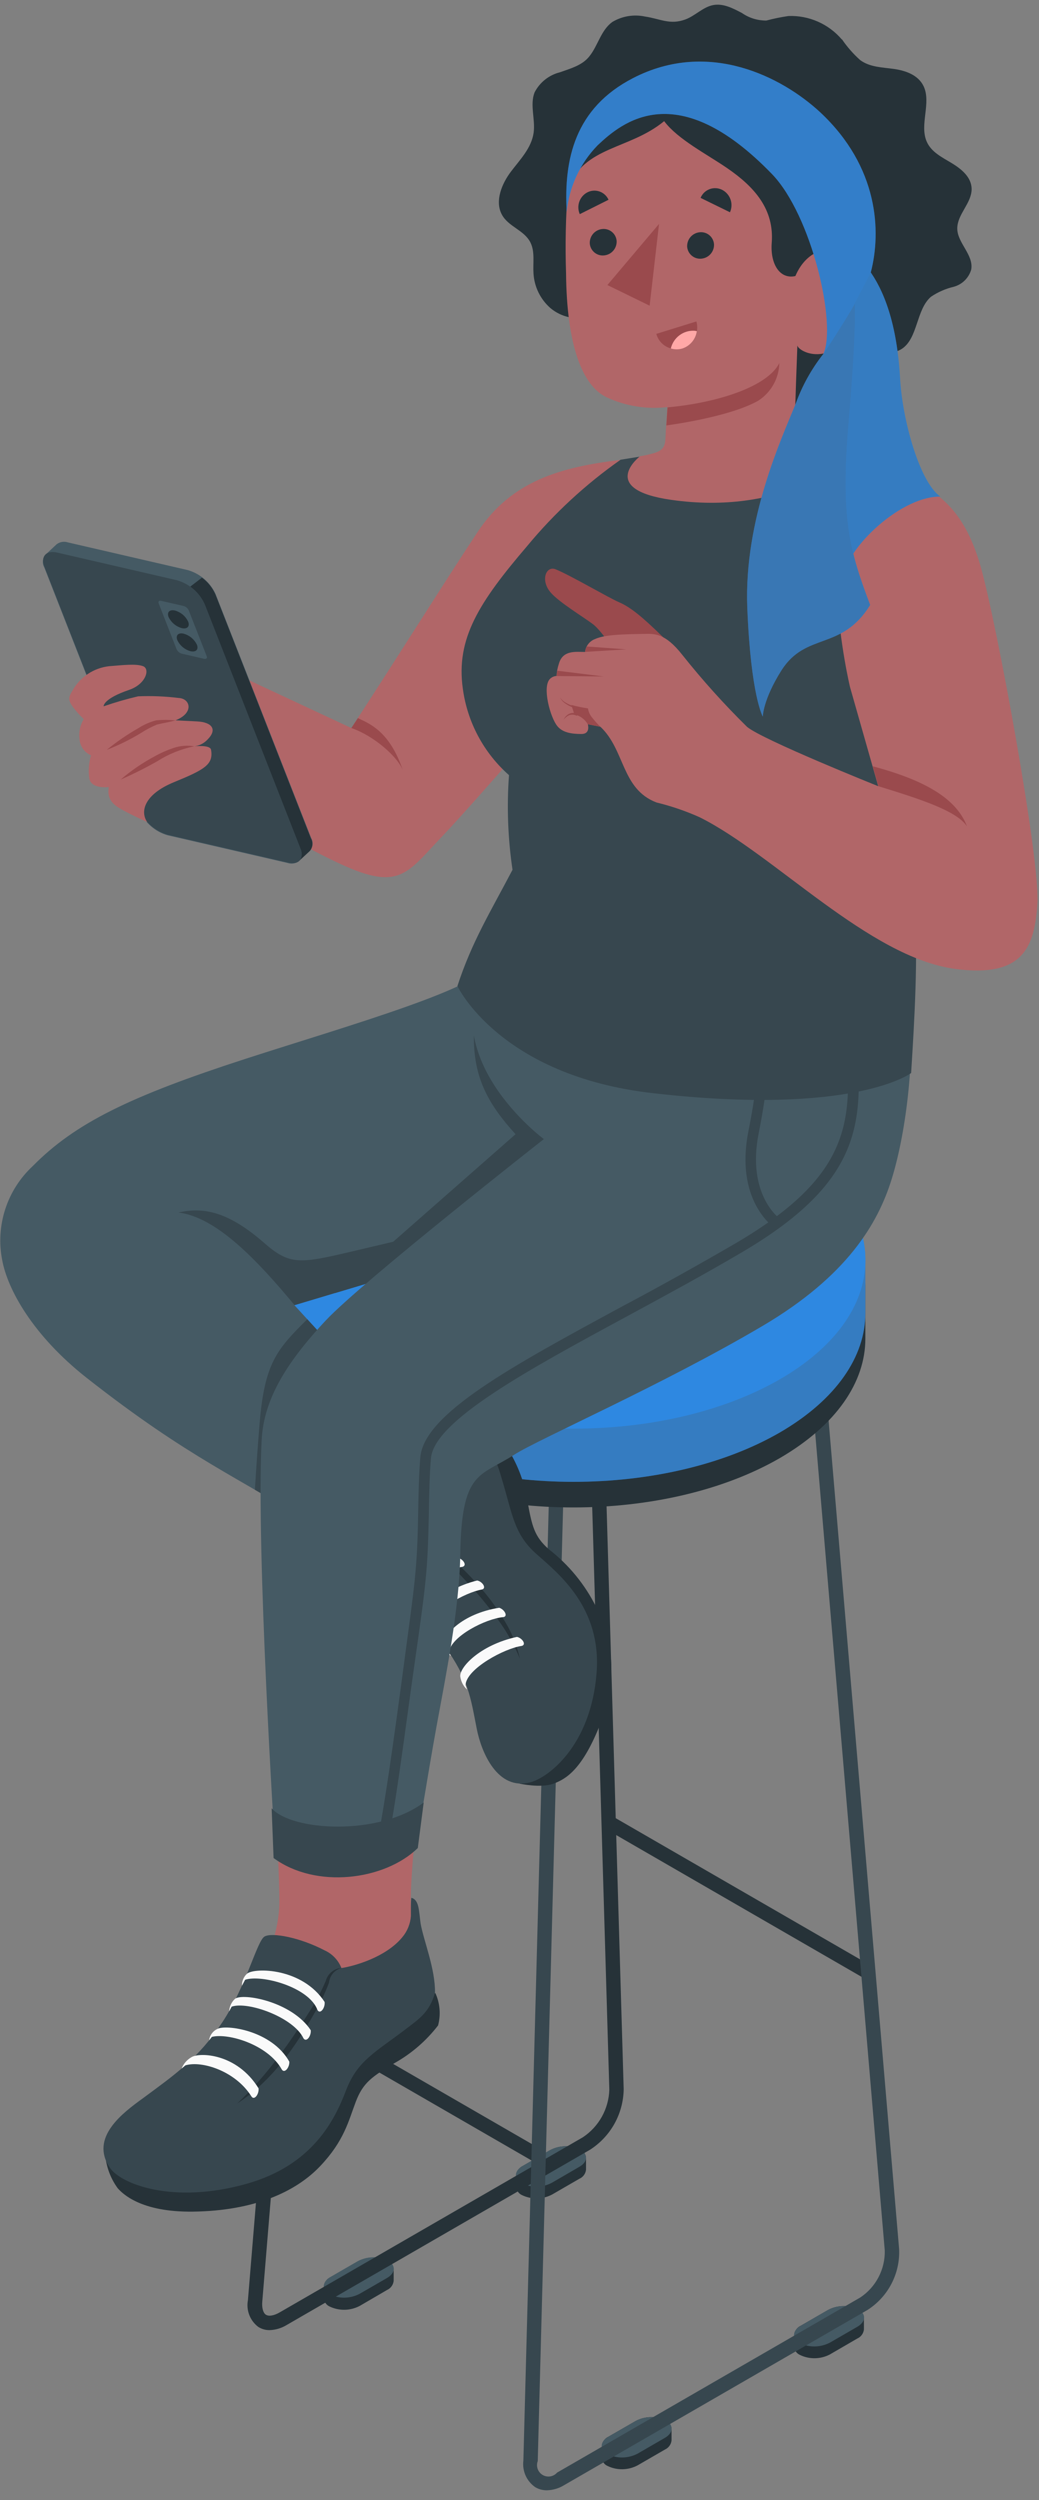 <svg width="89" height="214" viewBox="0 0 89 214" fill="none" xmlns="http://www.w3.org/2000/svg">
<rect x="0" y="0" width="89" height="214" fill="#808080" stroke="none"/>
<g id="Character">
<g id="Chair">
<path id="Vector" d="M68.598 199.071L70.931 197.723C71.329 197.513 71.77 197.399 72.219 197.392C72.668 197.384 73.113 197.483 73.517 197.68C73.652 197.74 73.769 197.836 73.855 197.957C73.94 198.079 73.992 198.221 74.003 198.369C74.003 198.547 74.003 199.225 74.003 199.403C73.983 199.57 73.919 199.729 73.819 199.864C73.719 199.999 73.585 200.105 73.43 200.173L71.097 201.527C70.7 201.737 70.259 201.85 69.81 201.858C69.361 201.865 68.916 201.767 68.512 201.57C68.377 201.509 68.26 201.413 68.174 201.292C68.089 201.171 68.037 201.029 68.026 200.88C68.026 200.702 68.026 200.025 68.026 199.84C68.048 199.674 68.112 199.516 68.212 199.381C68.312 199.246 68.445 199.14 68.598 199.071Z" fill="#263238"/>
<path id="Vector_2" d="M73.431 199.169L71.098 200.517C70.7 200.726 70.26 200.84 69.811 200.848C69.362 200.857 68.917 200.76 68.512 200.567C67.823 200.166 67.86 199.495 68.598 199.071L70.931 197.723C71.329 197.513 71.77 197.399 72.219 197.392C72.668 197.384 73.113 197.483 73.517 197.68C74.225 198.073 74.169 198.744 73.431 199.169Z" fill="#455A64"/>
<path id="Vector_3" d="M52.114 208.575L54.453 207.227C54.849 207.017 55.289 206.904 55.737 206.895C56.184 206.887 56.628 206.983 57.032 207.178C57.169 207.239 57.287 207.336 57.373 207.458C57.46 207.581 57.512 207.724 57.525 207.873C57.525 208.052 57.525 208.723 57.525 208.901C57.504 209.069 57.441 209.229 57.34 209.364C57.24 209.5 57.106 209.608 56.952 209.677L54.619 211.025C54.222 211.236 53.782 211.35 53.332 211.359C52.883 211.367 52.438 211.27 52.034 211.074C51.898 211.013 51.782 210.917 51.697 210.796C51.611 210.675 51.559 210.533 51.547 210.385C51.547 210.206 51.547 209.523 51.547 209.344C51.569 209.179 51.633 209.022 51.732 208.887C51.831 208.752 51.962 208.645 52.114 208.575Z" fill="#263238"/>
<path id="Vector_4" d="M56.952 208.674L54.619 210.022C54.222 210.232 53.781 210.345 53.331 210.352C52.882 210.36 52.438 210.261 52.034 210.065C51.344 209.671 51.381 209 52.114 208.575L54.453 207.227C54.849 207.017 55.289 206.904 55.737 206.895C56.184 206.887 56.628 206.983 57.032 207.178C57.728 207.578 57.691 208.249 56.952 208.674Z" fill="#455A64"/>
<path id="Vector_5" d="M44.795 185.393L47.128 184.045C47.524 183.834 47.965 183.72 48.414 183.711C48.864 183.702 49.309 183.8 49.713 183.996C49.849 184.058 49.965 184.155 50.051 184.277C50.136 184.4 50.188 184.543 50.199 184.691C50.199 184.87 50.199 185.541 50.199 185.719C50.181 185.888 50.119 186.048 50.018 186.185C49.918 186.321 49.782 186.428 49.627 186.495L47.294 187.843C46.897 188.054 46.456 188.168 46.007 188.177C45.558 188.185 45.113 188.088 44.708 187.892C44.573 187.831 44.457 187.735 44.371 187.614C44.286 187.493 44.234 187.351 44.222 187.203C44.222 187.024 44.222 186.341 44.222 186.162C44.242 185.995 44.306 185.837 44.406 185.702C44.507 185.567 44.641 185.46 44.795 185.393Z" fill="#263238"/>
<path id="Vector_6" d="M49.602 185.485L47.269 186.84C46.872 187.05 46.431 187.163 45.982 187.17C45.532 187.178 45.088 187.079 44.684 186.883C43.994 186.489 44.031 185.818 44.77 185.393L47.103 184.045C47.5 183.834 47.941 183.72 48.39 183.711C48.839 183.702 49.284 183.8 49.688 183.996C50.402 184.396 50.365 185.067 49.602 185.485Z" fill="#455A64"/>
<path id="Vector_7" d="M28.316 194.916L30.649 193.568C31.046 193.357 31.487 193.242 31.936 193.234C32.385 193.225 32.83 193.323 33.234 193.518C33.371 193.58 33.487 193.677 33.573 193.799C33.659 193.922 33.71 194.065 33.721 194.214C33.721 194.386 33.721 195.063 33.721 195.242C33.701 195.41 33.638 195.57 33.537 195.706C33.437 195.842 33.303 195.949 33.148 196.018L30.815 197.378C30.418 197.587 29.977 197.7 29.529 197.709C29.08 197.717 28.635 197.621 28.23 197.427C28.095 197.366 27.978 197.27 27.893 197.149C27.807 197.028 27.756 196.886 27.744 196.738C27.744 196.559 27.744 195.876 27.744 195.697C27.762 195.528 27.824 195.367 27.925 195.23C28.025 195.092 28.16 194.984 28.316 194.916Z" fill="#263238"/>
<path id="Vector_8" d="M33.148 194.99L30.815 196.338C30.419 196.549 29.978 196.663 29.529 196.672C29.079 196.68 28.634 196.583 28.23 196.387C27.541 195.987 27.578 195.322 28.316 194.897L30.649 193.549C31.046 193.338 31.487 193.224 31.936 193.215C32.385 193.207 32.83 193.304 33.234 193.5C33.924 193.9 33.887 194.565 33.148 194.99Z" fill="#455A64"/>
<path id="Vector_9" d="M23.096 199.452C22.752 199.456 22.414 199.36 22.123 199.175C21.777 198.914 21.51 198.562 21.354 198.157C21.197 197.752 21.157 197.312 21.237 196.886L28.488 109.008L29.72 109.106L22.468 196.99C22.419 197.55 22.536 197.981 22.782 198.135C23.028 198.289 23.472 198.215 23.958 197.932L49.928 182.943C50.603 182.495 51.161 181.891 51.555 181.184C51.949 180.476 52.168 179.684 52.194 178.874L49.781 96.783L51.012 96.746L53.425 178.843C53.407 179.875 53.135 180.886 52.633 181.787C52.13 182.688 51.413 183.451 50.544 184.008L24.573 199.003C24.128 199.278 23.619 199.432 23.096 199.452Z" fill="#263238"/>
<path id="Vector_10" d="M24.236 171.213L23.62 172.279L45.829 185.101L46.444 184.035L24.236 171.213Z" fill="#263238"/>
<path id="Vector_11" d="M52.445 155.459L51.829 156.525L74.07 169.366L74.685 168.3L52.445 155.459Z" fill="#263238"/>
<path id="Vector_12" d="M46.845 213.161C46.496 213.165 46.153 213.074 45.853 212.896C45.491 212.648 45.204 212.304 45.024 211.904C44.844 211.503 44.777 211.061 44.832 210.625L47.245 119.866L48.476 119.903L46.063 210.662C45.982 210.877 45.98 211.113 46.056 211.33C46.132 211.546 46.282 211.729 46.479 211.847C46.676 211.964 46.908 212.008 47.135 211.972C47.362 211.935 47.568 211.82 47.719 211.647L73.689 196.658C74.351 196.219 74.89 195.619 75.257 194.915C75.625 194.211 75.807 193.426 75.788 192.632L68.549 107.641L69.78 107.537L77.019 192.527C77.063 193.555 76.836 194.575 76.36 195.487C75.885 196.399 75.178 197.17 74.311 197.723L48.34 212.712C47.891 212.992 47.374 213.147 46.845 213.161Z" fill="#37474F"/>
<g id="Chair_2">
<path id="Vector_13" d="M31.449 99.848C41.212 94.21 57.044 94.21 66.807 99.848C71.688 102.668 74.126 106.361 74.126 110.054V114.591C74.126 118.284 71.664 121.978 66.807 124.803C57.044 130.442 41.212 130.442 31.449 124.803C26.562 121.984 24.13 118.291 24.13 114.591V110.054C24.13 106.361 26.568 102.668 31.449 99.848Z" fill="#263238"/>
<path id="Vector_14" d="M31.449 97.657C41.212 92.019 57.044 92.019 66.807 97.657C71.688 100.476 74.126 104.17 74.126 107.863V112.4C74.126 116.093 71.664 119.786 66.807 122.612C57.044 128.25 41.212 128.25 31.449 122.612C26.562 119.793 24.13 116.099 24.13 112.4V107.863C24.13 104.157 26.568 100.464 31.449 97.657Z" fill="#2A8EF1"/>
<path id="Vector_15" opacity="0.3" d="M31.449 97.657C41.212 92.019 57.044 92.019 66.807 97.657C71.688 100.476 74.126 104.17 74.126 107.863V112.4C74.126 116.093 71.664 119.786 66.807 122.612C57.044 128.25 41.212 128.25 31.449 122.612C26.562 119.793 24.13 116.099 24.13 112.4V107.863C24.13 104.157 26.568 100.464 31.449 97.657Z" fill="#525252"/>
<path id="Vector_16" d="M49.128 122.286C62.938 122.286 74.132 115.823 74.132 107.851C74.132 99.879 62.938 93.416 49.128 93.416C35.319 93.416 24.124 99.879 24.124 107.851C24.124 115.823 35.319 122.286 49.128 122.286Z" fill="#2A8EF1"/>
<path id="Vector_17" opacity="0.1" d="M49.128 122.286C62.938 122.286 74.132 115.823 74.132 107.851C74.132 99.879 62.938 93.416 49.128 93.416C35.319 93.416 24.124 99.879 24.124 107.851C24.124 115.823 35.319 122.286 49.128 122.286Z" fill="#525252"/>
</g>
</g>
<g id="Character_2">
<path id="Vector_18" d="M35.075 123.234C36.836 124.28 38.688 122.704 40.547 123.849C41.853 124.619 42.802 125.874 43.188 127.339C43.324 128.1 43.577 128.836 43.939 129.518C44.481 130.276 45.035 131.045 45.57 131.821C46.44 133.036 47.392 134.19 48.42 135.274C50.883 137.976 51.418 142.014 50.926 145.548C50.667 147.394 49.824 147.924 48.901 149.536C48.285 150.638 47.103 151.943 45.737 151.833C44.37 151.722 43.342 150.558 42.659 149.456C41.828 148.115 42.043 147.487 41.538 146.003C41.034 144.52 40.357 142.402 39.162 141.448C38.183 140.604 37.25 139.708 36.368 138.764C34.687 137.096 33.038 135.397 31.394 133.686L30.895 133.169C29.276 131.599 21.939 127.302 21.939 127.302L28.002 115.459L35.075 123.234Z" fill="#B16668"/>
<path id="Vector_19" d="M41.114 123.467C41.989 123.393 42.862 123.633 43.576 124.145C44.395 125.479 44.941 126.962 45.182 128.509C45.576 130.651 45.767 131.507 46.998 132.602C48.719 133.931 50.115 135.634 51.08 137.582C51.856 139.097 52.293 140.763 52.361 142.463C52.429 144.164 52.126 145.859 51.473 147.431C49.91 151.457 48.494 152.276 47.411 152.676C46.327 153.076 44.518 152.676 44.518 152.676L41.114 123.467Z" fill="#263238"/>
<path id="Vector_20" d="M34.398 122.489L35.075 123.234C35.478 123.606 35.855 124.008 36.201 124.434C37.574 126.281 37.008 130.06 36.817 131.07C36.502 130.994 36.173 130.986 35.855 131.048C35.536 131.11 35.235 131.239 34.97 131.427C33.696 132.184 31.597 133.698 31.708 134.4C31.819 135.102 36.054 138.05 38.091 140.9C40.129 143.75 40.301 145.24 40.843 148.004C41.231 149.974 42.609 153.316 45.435 152.559C46.912 152.177 50.618 149.481 51.104 143.184C51.535 137.576 47.842 134.701 45.94 133.009C44.038 131.316 43.914 129.685 43.028 126.73C42.64 125.437 42.412 124.422 41.132 123.467C39.365 122.772 37.513 123.104 36.208 122.852C35.1 122.624 34.767 121.941 34.398 122.489Z" fill="#37474F"/>
<path id="Vector_21" d="M36.817 131.07C36.712 131.354 36.712 131.666 36.817 131.95C36.957 132.211 37.138 132.448 37.352 132.652C37.759 133.052 38.147 133.452 38.541 133.883C39.328 134.689 40.098 135.514 40.837 136.345C41.576 137.194 42.271 138.082 42.917 139.004C43.563 139.936 44.106 140.935 44.536 141.983C44.287 140.855 43.852 139.775 43.25 138.789C42.665 137.796 41.992 136.858 41.237 135.988C40.488 135.121 39.688 134.298 38.842 133.526C38.424 133.144 37.98 132.775 37.543 132.418C37.315 132.256 37.108 132.066 36.928 131.851C36.815 131.607 36.777 131.335 36.817 131.07Z" fill="#263238"/>
<path id="Vector_22" d="M44.678 140.888C43.225 141.091 39.944 142.839 39.876 144.243L40.012 144.624C39.702 144.341 39.498 143.961 39.433 143.547C39.279 142.79 41.058 140.814 44.284 140.112C44.745 140.217 45.121 140.789 44.678 140.888Z" fill="#FAFAFA"/>
<path id="Vector_23" d="M43.12 138.419C41.655 138.536 38.602 140.057 38.448 141.454L38.627 141.731C38.448 141.648 38.296 141.517 38.188 141.353C38.079 141.189 38.018 140.998 38.011 140.802C37.9 140.038 39.507 138.136 42.763 137.619C43.2 137.755 43.545 138.345 43.12 138.419Z" fill="#FAFAFA"/>
<path id="Vector_24" d="M41.286 136.056C39.852 136.296 36.823 137.952 36.799 139.374L37.069 139.663C36.897 139.594 36.74 139.491 36.609 139.36C36.478 139.229 36.375 139.072 36.306 138.9C36.06 138.142 37.703 136.074 40.874 135.286C41.323 135.372 41.705 135.945 41.286 136.056Z" fill="#FAFAFA"/>
<path id="Vector_25" d="M39.63 134.11C38.19 134.351 34.946 136.086 34.921 137.502L35.204 137.792C34.842 137.634 34.556 137.343 34.404 136.979C34.158 136.216 36.035 134.129 39.205 133.335C39.648 133.433 40.042 133.975 39.63 134.11Z" fill="#FAFAFA"/>
<path id="Vector_26" d="M41.858 82.416C41.797 84.398 29.683 87.833 21.065 90.621C11.16 93.828 6.445 96.124 2.807 99.811C1.719 100.82 0.907 102.091 0.449 103.503C-0.009 104.914 -0.098 106.42 0.191 107.875C0.647 110.338 2.77 114.277 7.43 117.946C16.27 124.889 20.554 126.502 26.777 130.503C26.777 130.503 33.13 126.281 34.108 121.405L25.214 111.716L50.63 104.108L41.858 82.416Z" fill="#455A64"/>
<path id="Vector_27" d="M22.234 121.885C22.08 123.732 21.945 125.702 21.834 127.518C23.422 128.441 25.023 129.364 26.759 130.503C26.759 130.503 33.111 126.281 34.09 121.405L26.322 112.923C23.706 115.508 22.659 116.684 22.234 121.885Z" fill="#37474F"/>
<path id="Vector_28" d="M50.63 104.108L49.83 102.458C49.83 102.458 35.112 105.961 30.003 107.155C25.694 108.165 24.807 108.306 22.616 106.379C19.538 103.696 17.415 103.302 15.285 103.788C18.529 104.182 21.988 107.814 25.232 111.716L50.63 104.108Z" fill="#37474F"/>
<path id="Vector_29" d="M44.161 97.085L28.673 110.688L50.655 104.108L44.124 86.651L40.59 88.633C40.547 92.308 41.883 94.579 44.161 97.085Z" fill="#37474F"/>
<path id="Vector_30" d="M35.272 163.682C35.746 165.436 37.119 167.862 36.706 170.158C36.43 171.74 35.546 173.152 34.244 174.091C33.554 174.512 32.931 175.035 32.397 175.642C31.849 176.467 31.302 177.311 30.729 178.135C29.818 179.453 29.061 180.13 28.341 181.564C26.58 185.03 22.801 187.043 19.181 187.824C17.38 188.257 15.509 188.316 13.684 187.997C12.373 187.757 10.674 187.043 10.286 185.621C9.899 184.199 10.674 182.728 11.518 181.644C12.539 180.315 14.078 179.502 15.358 178.48C16.753 177.309 17.968 175.941 18.966 174.418C20.018 172.762 23.89 167.591 23.927 162.9C23.97 159.927 23.207 147.573 23.207 147.573L36.522 148.496C36.522 148.496 34.792 161.928 35.272 163.682Z" fill="#B16668"/>
<path id="Vector_31" d="M37.291 170.595C37.689 171.465 37.771 172.447 37.525 173.371C36.521 174.675 35.265 175.764 33.832 176.572C31.874 177.748 31.105 178.252 30.477 179.902C29.849 181.552 29.486 183.257 27.399 185.442C25.312 187.627 21.754 189.24 16.541 189.308C12.028 189.369 10.477 187.744 10.083 187.307C9.525 186.542 9.168 185.649 9.043 184.71L37.291 170.595Z" fill="#263238"/>
<path id="Vector_32" d="M35.235 162.445C35.18 162.919 35.204 163.424 35.198 163.99C35.154 164.67 34.89 165.318 34.447 165.837C33.031 167.548 30.311 168.299 29.246 168.459C28.98 167.781 28.458 167.235 27.793 166.938C25.694 165.843 23.318 165.393 22.665 165.757C22.013 166.12 21.096 170.01 19.04 173.106C16.984 176.203 14.995 177.569 12.238 179.607C10.539 180.838 7.652 182.961 9.412 185.553C10.317 186.92 14.774 188.717 21.145 186.92C26.796 185.319 28.673 181.46 29.646 178.917C30.618 176.375 32.176 175.655 34.749 173.691C35.869 172.835 36.792 172.251 37.26 170.583C37.303 168.545 36.275 166.077 36.029 164.642C35.875 163.522 35.906 162.617 35.235 162.445Z" fill="#37474F"/>
<path id="Vector_33" d="M29.245 168.447C28.931 168.472 28.632 168.595 28.391 168.798C28.149 169.001 27.977 169.274 27.897 169.579C27.586 170.305 27.228 171.01 26.826 171.691C24.912 174.719 22.948 177.581 20.314 180.056C23.392 178.037 25.331 175.168 27.085 172.054C27.51 171.304 27.877 170.522 28.181 169.715C28.211 169.421 28.329 169.143 28.519 168.917C28.709 168.691 28.962 168.527 29.245 168.447Z" fill="#263238"/>
<path id="Vector_34" d="M21.532 179.44C20.166 177.268 17.285 176.363 15.882 176.787L15.555 177.064C15.718 176.65 16.018 176.305 16.405 176.086C17.088 175.661 20.295 175.747 22.148 178.757C22.203 179.244 21.779 179.834 21.532 179.44Z" fill="#FAFAFA"/>
<path id="Vector_35" d="M24.13 177.126C22.954 175.027 19.575 173.999 18.147 174.35L17.913 174.645C17.938 174.434 18.016 174.233 18.141 174.062C18.267 173.89 18.434 173.754 18.627 173.666C19.335 173.279 23.262 173.765 24.783 176.473C24.814 176.966 24.364 177.532 24.13 177.126Z" fill="#FAFAFA"/>
<path id="Vector_36" d="M25.995 174.473C25.146 172.675 21.225 171.278 19.84 171.764L19.631 172.165C19.65 171.756 19.829 171.371 20.129 171.093C20.788 170.57 24.986 171.315 26.617 173.777C26.673 174.257 26.254 174.855 25.995 174.473Z" fill="#FAFAFA"/>
<path id="Vector_37" d="M27.202 172.066C26.482 170.078 22.395 168.988 20.997 169.462L20.726 169.973C20.72 169.778 20.756 169.584 20.833 169.404C20.91 169.224 21.024 169.063 21.169 168.933C21.828 168.41 25.885 168.428 27.805 171.358C27.873 171.844 27.442 172.448 27.202 172.066Z" fill="#FAFAFA"/>
<path id="Vector_38" d="M41.858 82.416L77.801 84.995C78.484 89.846 77.672 96.789 76.379 100.932C75.203 104.724 72.575 109.223 65.299 113.508C56.681 118.586 46.081 123.203 44.044 124.52C41.101 126.416 39.532 125.85 39.427 133.064C39.353 137.681 38.196 143.405 37.389 147.794C36.632 151.98 35.771 157.379 35.771 157.379C34.312 159.545 26.1 160.85 23.546 157.994C23.546 157.994 21.927 132.658 22.413 123.27C22.585 119.971 24.297 116.869 27.922 113.009C31.037 109.697 46.586 97.503 46.586 97.503C46.586 97.503 36.928 90.375 41.858 82.416Z" fill="#455A64"/>
<path id="Vector_39" d="M72.255 87.297C73.074 95.355 73.572 100.224 63.022 106.416C59.839 108.263 56.533 110.11 53.326 111.809C43.828 116.949 36.331 121.011 36.005 124.735C35.881 126.151 35.851 127.813 35.814 129.777C35.734 134.369 35.512 135.649 34.62 142.304C33.844 148.102 32.834 155.655 31.954 159.385C32.293 159.336 32.613 159.268 32.92 159.195C33.801 155.458 34.718 147.936 35.5 142.494C36.522 135.36 36.626 134.424 36.731 129.789C36.762 127.863 36.792 126.2 36.916 124.822C37.199 121.608 45.244 117.25 53.77 112.64C56.977 110.904 60.295 109.106 63.489 107.229C74.569 100.735 73.991 95.361 73.166 87.229C73.086 86.46 73.006 85.653 72.932 84.829L72.021 84.699C72.083 85.58 72.169 86.46 72.255 87.297Z" fill="#37474F"/>
<path id="Vector_40" d="M66.388 105.13C66.247 105.038 62.929 102.766 64.111 96.814C65.404 90.313 65.084 87.316 64.456 82.963L65.342 82.828C65.988 87.297 66.284 90.48 64.991 96.986C63.926 102.341 66.838 104.373 66.881 104.373L66.388 105.13Z" fill="#37474F"/>
<path id="Vector_41" d="M23.269 154.781C24.974 156.732 32.422 157.182 36.294 154.289L35.789 158.185C32.97 160.937 27.073 161.718 23.435 159.041L23.269 154.781Z" fill="#37474F"/>
<g id="Top">
<g id="Arm">
<path id="Vector_42" d="M53.166 39.363C48.014 39.979 43.816 41.161 40.923 45.519C37.962 49.988 34.558 55.472 30.095 62.318L18.399 56.858L13.715 65.032C13.715 65.032 26.285 73.115 30.951 74.684C34.428 75.86 35.26 74.333 37.82 71.65C40.676 68.664 49.085 58.913 49.085 58.913L53.166 39.363Z" fill="#B16668"/>
<path id="Vector_43" d="M30.095 62.318C32.071 62.989 34.17 64.872 34.533 66.011C33.394 62.558 31.603 61.924 30.655 61.468L30.095 62.318Z" fill="#9A4A4D"/>
</g>
<g id="Tablet">
<path id="Vector_44" d="M3.952 47.427L4.863 46.578C5 46.478 5.158 46.413 5.325 46.387C5.492 46.361 5.663 46.376 5.823 46.43L16.091 48.8C16.611 48.951 17.093 49.212 17.503 49.566C17.913 49.919 18.242 50.357 18.467 50.85L26.654 71.73C26.75 71.9 26.792 72.094 26.776 72.288C26.759 72.483 26.684 72.668 26.562 72.819L25.595 73.712C25.458 73.815 25.298 73.883 25.128 73.91C24.959 73.937 24.785 73.922 24.623 73.866L14.355 71.496C13.834 71.347 13.352 71.086 12.941 70.732C12.531 70.378 12.203 69.939 11.979 69.446C10.372 65.346 5.399 52.672 3.792 48.566C3.689 48.385 3.649 48.175 3.678 47.969C3.707 47.763 3.803 47.573 3.952 47.427Z" fill="#455A64"/>
<path id="Vector_45" d="M16.294 50.216C16.832 50.599 17.257 51.12 17.525 51.724L25.712 72.597C25.8 72.764 25.841 72.951 25.83 73.138C25.82 73.326 25.757 73.507 25.651 73.662L26.531 72.844C26.657 72.695 26.733 72.511 26.751 72.317C26.769 72.124 26.726 71.929 26.63 71.76L18.449 50.874C18.197 50.305 17.8 49.813 17.297 49.446L16.294 50.216Z" fill="#263238"/>
<path id="Vector_46" d="M25.725 72.597L17.538 51.718C17.312 51.225 16.983 50.787 16.573 50.434C16.163 50.08 15.682 49.819 15.162 49.668L4.894 47.298C3.94 47.082 3.454 47.643 3.811 48.529C5.417 52.635 10.391 65.309 11.998 69.409C12.221 69.902 12.55 70.341 12.96 70.695C13.37 71.049 13.853 71.31 14.374 71.459L24.641 73.829C25.595 74.075 26.082 73.515 25.725 72.597Z" fill="#37474F"/>
<path id="Vector_47" d="M17.704 56.162L16.171 52.253C16.13 52.161 16.069 52.078 15.992 52.013C15.916 51.947 15.825 51.898 15.728 51.871L13.795 51.428C13.617 51.385 13.53 51.49 13.598 51.662C13.893 52.432 14.829 54.802 15.125 55.571C15.167 55.664 15.229 55.746 15.307 55.812C15.384 55.878 15.476 55.926 15.574 55.953L17.501 56.396C17.679 56.414 17.771 56.334 17.704 56.162Z" fill="#455A64"/>
<path id="Vector_48" d="M16.116 53.207C16.007 52.977 15.85 52.772 15.654 52.608C15.458 52.445 15.229 52.325 14.983 52.259C14.521 52.155 14.281 52.407 14.441 52.819C14.552 53.049 14.71 53.253 14.905 53.416C15.1 53.58 15.329 53.7 15.574 53.767C16.036 53.872 16.282 53.62 16.116 53.207Z" fill="#263238"/>
<path id="Vector_49" d="M16.867 55.183C16.756 54.955 16.598 54.752 16.402 54.59C16.207 54.427 15.979 54.308 15.734 54.241C15.272 54.131 15.026 54.383 15.192 54.802C15.302 55.031 15.46 55.234 15.656 55.396C15.851 55.559 16.079 55.677 16.325 55.743C16.787 55.842 17.027 55.596 16.867 55.183Z" fill="#263238"/>
<path id="Vector_50" d="M6.796 61.173C5.731 59.985 5.799 59.8 6.223 59.086C6.545 58.52 6.995 58.037 7.539 57.679C8.083 57.32 8.703 57.096 9.351 57.024C10.495 56.938 11.64 56.79 12.256 57.024C12.872 57.258 12.514 58.55 11.068 59.049C8.79 59.825 8.877 60.459 8.877 60.459C9.846 60.122 10.832 59.837 11.831 59.603C12.992 59.555 14.156 59.602 15.309 59.745C16.313 59.794 16.645 61.037 15.026 61.659L16.873 61.751C18.159 61.813 18.658 62.441 17.753 63.327C17.462 63.631 17.075 63.827 16.657 63.881C16.657 63.881 18.005 63.733 18.079 64.177C18.301 65.451 17.507 65.882 14.872 66.965C12.367 67.999 11.985 69.458 12.607 70.363C12.607 70.363 11.493 69.871 10.495 69.329C9.763 68.929 9.129 68.467 9.32 67.371C9.32 67.371 7.842 67.562 7.652 66.657C7.556 65.986 7.604 65.302 7.793 64.651C7.511 64.53 7.269 64.332 7.094 64.079C6.92 63.826 6.821 63.529 6.808 63.222C6.741 62.642 6.869 62.055 7.171 61.554L6.796 61.173Z" fill="#B16668"/>
<path id="Vector_51" d="M15.026 61.659C14.476 61.604 13.921 61.604 13.37 61.659C12.828 61.805 12.311 62.033 11.838 62.336C10.891 62.875 9.991 63.493 9.147 64.183C10.156 63.793 11.128 63.316 12.053 62.755C12.491 62.469 12.955 62.224 13.438 62.022C13.937 61.893 14.515 61.819 15.026 61.659Z" fill="#9A4A4D"/>
<path id="Vector_52" d="M16.645 63.881C16.049 63.781 15.438 63.829 14.866 64.023C14.303 64.211 13.759 64.452 13.241 64.743C12.203 65.297 11.228 65.964 10.335 66.731C11.406 66.261 12.451 65.737 13.469 65.162C14.439 64.542 15.516 64.108 16.645 63.881Z" fill="#9A4A4D"/>
</g>
<g id="Chest">
<path id="Vector_53" d="M64.468 37.523L74.662 40.237C76.397 40.853 83.058 47.415 80.762 57.307C80.146 59.978 79.241 64.238 78.047 70.178C77.579 72.53 78.115 74.758 78.324 77.405C78.675 81.714 78.324 87.451 78.047 91.846C78.047 91.846 73.221 95.539 55.961 93.576C42.788 92.092 39.181 84.404 39.181 84.404C40.412 80.624 42.006 78.064 43.902 74.45C43.504 71.769 43.403 69.053 43.6 66.349C41.438 64.442 40.035 61.82 39.648 58.963C39.033 54.654 41.052 51.539 45.158 46.738C47.483 43.929 50.174 41.444 53.16 39.351L64.468 37.523Z" fill="#37474F"/>
</g>
<path id="Vector_54" d="M72.113 3.353C72.562 4.012 73.089 4.613 73.683 5.144C74.52 5.76 75.579 5.76 76.57 5.901C77.561 6.043 78.644 6.406 79.112 7.373C79.796 8.801 78.743 10.672 79.383 12.125C79.783 13.036 80.719 13.473 81.538 13.971C82.356 14.47 83.218 15.166 83.23 16.175C83.23 17.406 81.999 18.329 81.999 19.561C81.999 20.792 83.421 21.82 83.194 23.076C83.091 23.428 82.9 23.749 82.638 24.007C82.376 24.264 82.052 24.45 81.698 24.547C81.001 24.711 80.339 25.001 79.746 25.402C78.466 26.504 78.638 28.973 77.235 29.871C76.49 30.345 75.53 30.198 74.742 30.585C73.326 31.269 72.895 33.429 71.418 34.039C70.064 34.605 68.592 33.534 67.14 33.614C65.687 33.694 64.437 34.845 63.071 34.488C61.704 34.131 60.916 32.389 59.617 31.7C57.568 30.61 54.816 32.432 52.951 30.998C51.72 30.062 51.418 27.988 49.941 27.446C49.547 27.324 49.146 27.225 48.74 27.151C48.153 27.025 47.605 26.756 47.146 26.369C46.722 25.997 46.377 25.545 46.128 25.039C45.88 24.533 45.734 23.983 45.7 23.42C45.638 22.528 45.835 21.574 45.447 20.779C44.924 19.696 43.539 19.413 42.985 18.36C42.369 17.209 42.985 15.726 43.761 14.698C44.536 13.67 45.527 12.679 45.712 11.355C45.866 10.204 45.373 8.973 45.792 7.908C46.011 7.482 46.319 7.107 46.695 6.81C47.071 6.513 47.506 6.3 47.971 6.185C48.851 5.871 49.818 5.612 50.433 4.886C50.458 4.859 50.48 4.83 50.501 4.8C51.221 3.901 51.474 2.596 52.44 1.888C53.28 1.38 54.281 1.211 55.241 1.414C56.57 1.611 57.383 2.153 58.706 1.666C59.544 1.359 60.215 0.601 61.089 0.435C61.963 0.269 62.794 0.718 63.551 1.112C64.165 1.539 64.896 1.765 65.644 1.759C66.268 1.593 66.901 1.463 67.54 1.371C68.406 1.338 69.269 1.503 70.062 1.853C70.856 2.203 71.559 2.728 72.12 3.39L72.113 3.353Z" fill="#263238"/>
<g id="Head">
<path id="Vector_55" d="M73.511 9.847C70.938 6.4 63.262 3.47 57.358 5.587C52.089 6.856 48.74 11.694 48.537 18.169C49.116 26.172 68.124 35.134 68.124 35.134C68.315 33.811 70.297 31.306 71.818 28.708C72.835 26.968 73.743 25.167 74.539 23.316C76.071 20.712 76.687 14.107 73.511 9.847Z" fill="#263238"/>
<path id="Vector_56" d="M68.069 36.95C68.069 35.719 68.303 29.564 68.303 29.564C68.334 29.865 69.288 30.505 70.513 30.265C72.501 29.878 76.465 23.968 72.852 21.783C71.338 20.866 69.159 21.217 68.131 23.63C66.789 23.931 65.97 22.583 66.105 20.792C66.327 17.936 64.665 16.021 62.295 14.396C60.59 13.22 58.06 11.934 56.891 10.37C53.899 12.833 50.064 12.476 48.642 16.126C48.458 18.547 48.406 20.976 48.488 23.402C48.544 29.52 49.867 33.06 52.015 34.032C53.626 34.77 55.408 35.052 57.167 34.845L57.032 36.889C56.983 37.911 57.069 38.471 56.059 38.772C55.656 38.894 55.245 38.987 54.828 39.049C54.828 39.049 51.135 41.881 57.5 42.786C66.955 44.14 72.273 39.56 72.273 39.56C72.273 39.56 71.43 39.326 69.86 38.828C68.291 38.329 68.069 38.175 68.069 36.95Z" fill="#B16668"/>
<path id="Vector_57" d="M59.654 27.514L56.219 28.579C56.281 28.807 56.388 29.02 56.533 29.207C56.679 29.393 56.861 29.548 57.067 29.663C57.274 29.778 57.501 29.85 57.736 29.875C57.971 29.9 58.209 29.878 58.435 29.81C58.895 29.657 59.278 29.333 59.505 28.906C59.731 28.478 59.785 27.98 59.654 27.514Z" fill="#9A4A4D"/>
<path id="Vector_58" d="M59.451 28.308C58.995 28.292 58.547 28.434 58.184 28.712C57.822 28.989 57.567 29.384 57.463 29.828C57.788 29.927 58.135 29.927 58.46 29.828C58.782 29.718 59.067 29.522 59.285 29.26C59.502 28.998 59.643 28.681 59.691 28.345C59.612 28.327 59.532 28.315 59.451 28.308Z" fill="#FFA8A7"/>
<path id="Vector_59" d="M49.664 18.33L52.126 17.099C52.051 16.932 51.942 16.782 51.806 16.66C51.671 16.537 51.511 16.444 51.338 16.386C51.164 16.328 50.98 16.307 50.798 16.323C50.616 16.34 50.44 16.395 50.279 16.483C49.965 16.659 49.728 16.946 49.614 17.287C49.501 17.629 49.518 18 49.664 18.33Z" fill="#263238"/>
<path id="Vector_60" d="M62.529 18.17L60.011 16.938C60.082 16.767 60.187 16.612 60.319 16.483C60.452 16.354 60.611 16.255 60.784 16.19C60.957 16.125 61.142 16.097 61.327 16.107C61.512 16.117 61.693 16.166 61.858 16.249C62.195 16.422 62.452 16.718 62.577 17.075C62.702 17.433 62.685 17.824 62.529 18.17Z" fill="#263238"/>
<path id="Vector_61" d="M52.822 20.632C52.834 20.935 52.73 21.231 52.531 21.46C52.332 21.689 52.052 21.833 51.75 21.863C51.602 21.879 51.451 21.865 51.308 21.822C51.164 21.778 51.031 21.706 50.916 21.61C50.802 21.514 50.707 21.396 50.639 21.263C50.571 21.13 50.53 20.984 50.519 20.835C50.507 20.532 50.611 20.235 50.81 20.006C51.009 19.777 51.288 19.633 51.59 19.604C51.739 19.588 51.89 19.602 52.033 19.645C52.176 19.689 52.309 19.76 52.424 19.856C52.539 19.952 52.634 20.07 52.702 20.204C52.77 20.337 52.811 20.482 52.822 20.632Z" fill="#263238"/>
<path id="Vector_62" d="M61.163 20.909C61.175 21.212 61.071 21.509 60.872 21.737C60.673 21.966 60.394 22.11 60.092 22.14C59.943 22.156 59.792 22.142 59.649 22.099C59.505 22.055 59.373 21.983 59.258 21.887C59.143 21.791 59.048 21.673 58.98 21.54C58.912 21.407 58.871 21.261 58.86 21.112C58.848 20.809 58.952 20.512 59.151 20.283C59.35 20.055 59.63 19.91 59.931 19.881C60.08 19.865 60.231 19.879 60.374 19.922C60.517 19.966 60.651 20.037 60.765 20.133C60.88 20.229 60.975 20.347 61.043 20.481C61.111 20.614 61.152 20.759 61.163 20.909Z" fill="#263238"/>
<path id="Vector_63" d="M52.028 24.399L55.647 26.166L56.453 19.167L52.028 24.399Z" fill="#9A4A4D"/>
<path id="Vector_64" d="M57.18 34.87C61.563 34.464 65.761 33.066 66.758 31.078C66.743 31.717 66.573 32.343 66.262 32.902C65.951 33.461 65.508 33.935 64.973 34.285C62.474 35.725 57.081 36.415 57.081 36.415L57.18 34.87Z" fill="#9A4A4D"/>
</g>
<g id="Arm_2">
<path id="Vector_65" d="M56.829 54.568C54.945 52.721 53.973 51.958 53.031 51.551C52.089 51.145 48.857 49.237 47.583 48.726C46.777 48.406 46.254 49.686 47.195 50.745C47.916 51.564 49.916 52.776 50.778 53.417C51.64 54.057 53.172 56.538 53.172 56.538L56.829 54.568Z" fill="#9A4A4D"/>
<path id="Vector_66" d="M83.994 48.461C82.467 43.143 79.685 41.075 74.662 40.237C69.288 44.208 72.815 58.821 72.815 58.821L75.228 67.297C75.228 67.297 65.287 63.315 63.988 62.213C62.019 60.275 60.169 58.219 58.448 56.057C56.94 54.143 56.041 54.248 55.142 54.26C52.188 54.297 51.517 54.451 50.833 54.758C50.636 54.859 50.467 55.008 50.341 55.191C50.215 55.373 50.137 55.584 50.113 55.805C49.331 55.805 48.186 55.614 47.86 56.858C47.753 57.182 47.691 57.52 47.675 57.861C47.477 57.87 47.287 57.949 47.14 58.083C46.395 58.735 47.14 61.45 47.755 62.17C48.186 62.681 48.876 62.828 49.812 62.828C50.606 62.828 50.353 61.991 50.353 61.991L51.43 62.207C53.554 64.201 53.216 67.531 56.232 68.689C57.498 68.997 58.735 69.419 59.925 69.951C66.315 73.127 74.428 81.954 81.833 82.939C87.693 83.715 88.604 81.012 88.863 77.399C89.134 73.687 85.354 53.201 83.994 48.461Z" fill="#B16668"/>
<path id="Vector_67" d="M74.76 65.592L75.246 67.297C78.669 68.356 81.981 69.39 82.836 70.745C81.993 68.522 79.586 66.879 74.76 65.592Z" fill="#9A4A4D"/>
<path id="Vector_68" d="M50.119 55.799L53.653 55.583L50.261 55.337C50.186 55.481 50.138 55.638 50.119 55.799Z" fill="#9A4A4D"/>
<path id="Vector_69" d="M47.682 57.867L51.714 57.904L47.743 57.412C47.706 57.561 47.686 57.714 47.682 57.867Z" fill="#9A4A4D"/>
<path id="Vector_70" d="M47.965 59.683C48.066 59.903 48.229 60.088 48.432 60.218C48.622 60.355 48.829 60.465 49.048 60.545L48.999 60.502C49.079 60.723 49.165 60.939 49.251 61.154L49.343 61.062C49.237 61.028 49.124 61.017 49.013 61.028C48.902 61.04 48.794 61.074 48.697 61.13C48.514 61.24 48.368 61.403 48.279 61.597C48.402 61.439 48.56 61.311 48.74 61.222C48.92 61.16 49.115 61.16 49.294 61.222L49.442 61.277L49.386 61.13C49.306 60.908 49.227 60.686 49.14 60.471V60.44H49.103C48.889 60.369 48.683 60.276 48.488 60.163C48.275 60.05 48.095 59.885 47.965 59.683Z" fill="#9A4A4D"/>
<path id="Vector_71" d="M48.95 60.342C49.415 60.468 49.888 60.567 50.365 60.637C50.412 60.944 50.547 61.231 50.753 61.462C50.962 61.727 51.188 61.978 51.43 62.213L50.353 61.998C50.229 61.784 50.062 61.598 49.863 61.452C49.664 61.306 49.437 61.203 49.196 61.148L48.95 60.342Z" fill="#9A4A4D"/>
</g>
<g id="Warp">
<path id="Vector_72" d="M74.372 23.014C75.714 24.805 76.835 27.692 77.099 32.377C77.284 35.873 78.749 41.241 80.54 42.503C76.847 42.503 72.089 47.483 72.378 49.397C71.233 46.319 70.747 37.874 71.602 33.109C72.084 30.609 72.396 28.08 72.538 25.538L74.372 23.014Z" fill="#2A8EF1"/>
<path id="Vector_73" opacity="0.3" d="M74.372 23.014C75.714 24.805 76.835 27.692 77.099 32.377C77.284 35.873 78.749 41.241 80.54 42.503C76.847 42.503 72.089 47.483 72.378 49.397C71.233 46.319 70.747 37.874 71.602 33.109C72.084 30.609 72.396 28.08 72.538 25.538L74.372 23.014Z" fill="#525252"/>
<path id="Vector_74" d="M70.531 30.29C71.689 27.735 69.516 18.41 66.13 14.901C57.955 6.449 53.24 10.512 51.19 12.439C49.687 13.983 48.753 15.993 48.543 18.139C48.291 13.657 49.227 9.25 54.243 6.677C60.719 3.347 66.992 6.591 70.248 9.601C75.29 14.304 75.487 19.844 74.6 23.285C74.563 23.316 71.713 29.102 70.531 30.29Z" fill="#2A8EF1"/>
<path id="Vector_75" opacity="0.25" d="M70.531 30.29C71.689 27.735 69.516 18.41 66.13 14.901C57.955 6.449 53.24 10.512 51.19 12.439C49.687 13.983 48.753 15.993 48.543 18.139C48.291 13.657 49.227 9.25 54.243 6.677C60.719 3.347 66.992 6.591 70.248 9.601C75.29 14.304 75.487 19.844 74.6 23.285C74.563 23.316 71.713 29.102 70.531 30.29Z" fill="#525252"/>
<path id="Vector_76" d="M70.531 30.29C69.506 31.587 68.7 33.042 68.143 34.599C67.004 37.418 63.711 44.448 64.012 52.013C64.314 59.578 65.342 61.339 65.342 61.339C65.342 61.339 65.342 59.911 66.942 57.375C69.048 54.075 72.082 55.743 74.538 51.785C72.796 47.193 71.99 44.399 72.692 36.199C73.394 28 73.227 26.006 73.227 26.006C73.227 26.006 72.101 27.945 70.531 30.29Z" fill="#2A8EF1"/>
<path id="Vector_77" opacity="0.38" d="M70.531 30.29C69.506 31.587 68.7 33.042 68.143 34.599C67.004 37.418 63.711 44.448 64.012 52.013C64.314 59.578 65.342 61.339 65.342 61.339C65.342 61.339 65.342 59.911 66.942 57.375C69.048 54.075 72.082 55.743 74.538 51.785C72.796 47.193 71.99 44.399 72.692 36.199C73.394 28 73.227 26.006 73.227 26.006C73.227 26.006 72.101 27.945 70.531 30.29Z" fill="#525252"/>
</g>
</g>
</g>
</g>
</svg>
